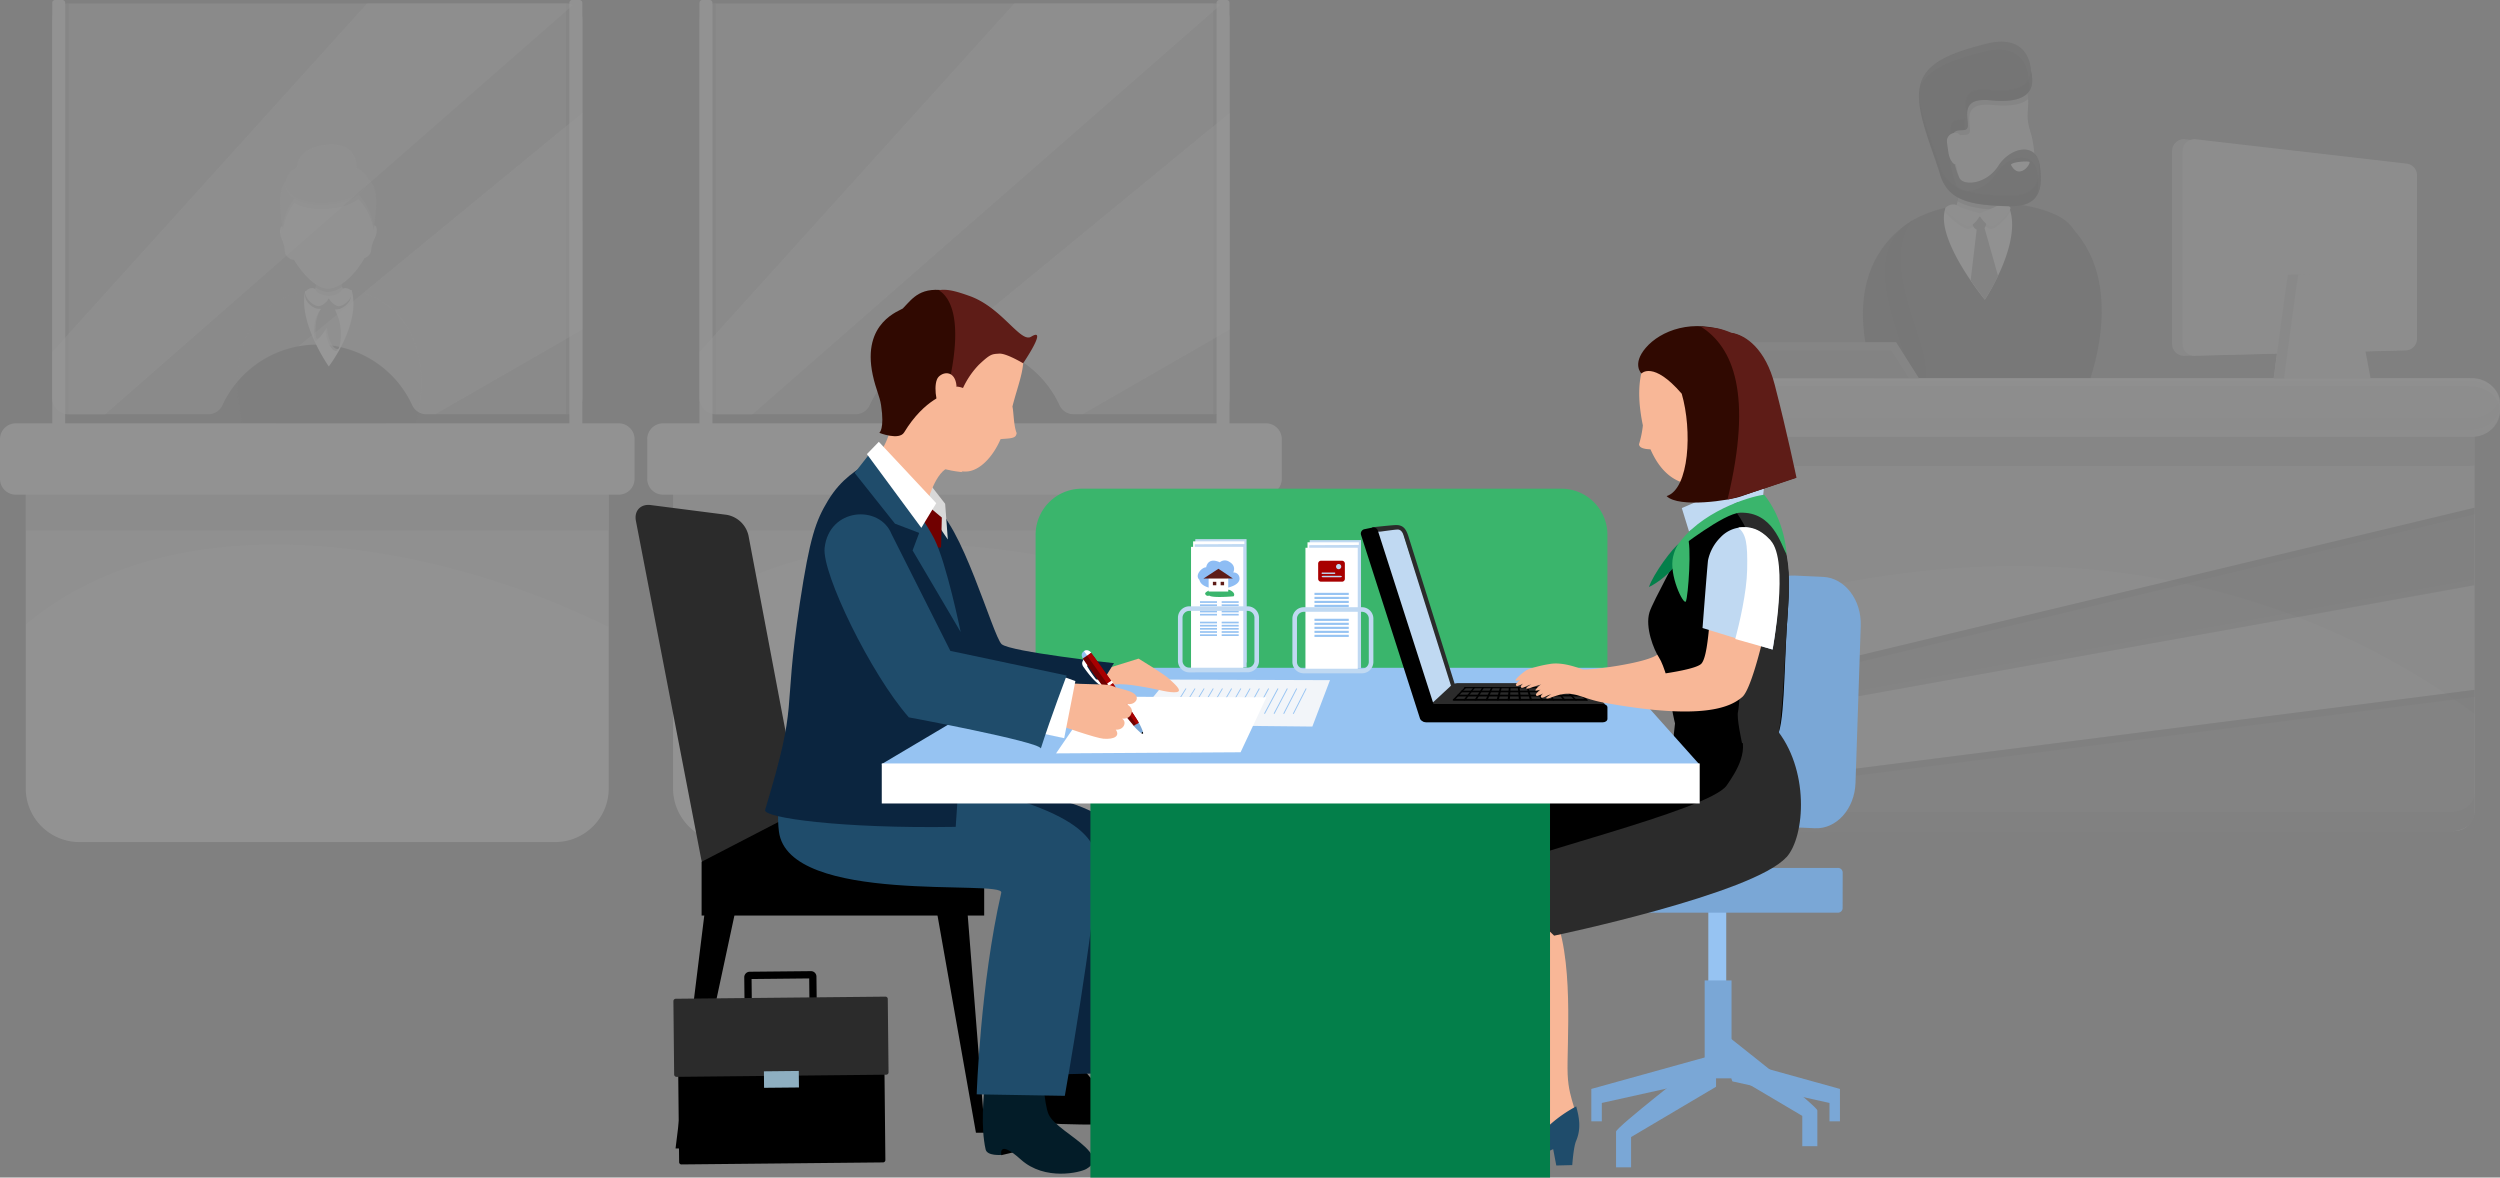 <svg xmlns="http://www.w3.org/2000/svg" xmlns:xlink="http://www.w3.org/1999/xlink" viewBox="0 0 873.36 411.36"><rect x="0" y="0" width="873.36" height="411.36" fill="#808080" stroke="none"/><defs><style>.cls-1{fill:none;}.cls-2{isolation:isolate;}.cls-3{opacity:0.2;}.cls-4{clip-path:url(#clip-path);}.cls-5{fill:#7f7f7f;}.cls-6{fill:#f7f7f7;}.cls-7{fill:#d3d3d3;}.cls-8{fill:#9a9a9a;}.cls-70,.cls-9{opacity:0.3;}.cls-10{clip-path:url(#clip-path-2);}.cls-11{fill:#393939;}.cls-12{clip-path:url(#clip-path-3);}.cls-13{fill:#1c1c1c;}.cls-14{clip-path:url(#clip-path-4);}.cls-15{fill:#6b6b6b;}.cls-16{clip-path:url(#clip-path-5);}.cls-17{fill:#fdfdfd;}.cls-18{fill:#929292;}.cls-19{clip-path:url(#clip-path-6);}.cls-20{clip-path:url(#clip-path-7);}.cls-21{clip-path:url(#clip-path-8);}.cls-22{fill:#eee;}.cls-23{opacity:0.1;}.cls-24{clip-path:url(#clip-path-9);}.cls-25{fill:#5c5c5c;}.cls-26{fill:#dbdbdb;}.cls-27{clip-path:url(#clip-path-10);}.cls-28{fill:#717171;}.cls-29{clip-path:url(#clip-path-11);}.cls-30{opacity:0.5;}.cls-31{clip-path:url(#clip-path-12);}.cls-32{fill:#e8e8e8;}.cls-33{clip-path:url(#clip-path-13);}.cls-34{fill:#555;}.cls-35{clip-path:url(#clip-path-14);}.cls-36{fill:#fff;}.cls-37{clip-path:url(#clip-path-16);}.cls-38{clip-path:url(#clip-path-17);}.cls-39{clip-path:url(#clip-path-18);}.cls-40{clip-path:url(#clip-path-19);}.cls-41{clip-path:url(#clip-path-20);}.cls-42{clip-path:url(#clip-path-21);}.cls-43{opacity:0.15;}.cls-44{clip-path:url(#clip-path-23);}.cls-45{fill:#4c4c4c;}.cls-46{clip-path:url(#clip-path-24);}.cls-47{fill:#1f1f1f;}.cls-48{fill:#f1f1f1;}.cls-49{clip-path:url(#clip-path-25);}.cls-50{fill:#333;}.cls-51{clip-path:url(#clip-path-26);}.cls-52{fill:#171717;}.cls-53{clip-path:url(#clip-path-27);}.cls-54{fill:#e4e4e4;}.cls-55{clip-path:url(#clip-path-28);}.cls-56{clip-path:url(#clip-path-29);}.cls-57{fill:#606060;}.cls-58{clip-path:url(#clip-path-30);}.cls-59{fill:#b1b1b1;}.cls-60{fill:#d7d7d7;}.cls-61{clip-path:url(#clip-path-31);}.cls-62{fill:#404040;}.cls-63{clip-path:url(#clip-path-32);}.cls-64{fill:#bfbfbf;}.cls-65{clip-path:url(#clip-path-33);}.cls-66{clip-path:url(#clip-path-34);}.cls-67{clip-path:url(#clip-path-35);}.cls-68{fill:#2d2d2d;}.cls-69{clip-path:url(#clip-path-36);}.cls-70{mix-blend-mode:multiply;}.cls-71{clip-path:url(#clip-path-37);}.cls-72{fill:#c4c4c4;}.cls-73{clip-path:url(#clip-path-38);}.cls-74{clip-path:url(#clip-path-39);}.cls-75{clip-path:url(#clip-path-40);}.cls-76{clip-path:url(#clip-path-41);}.cls-77{fill:#d0d0d0;}.cls-78{fill:#3ab56c;}.cls-79{fill:#96c3f2;}.cls-80{fill:#7aa7d6;}.cls-81{fill:#f8b797;}.cls-82{fill:#0b253f;}.cls-83{fill:#1f4c6b;}.cls-84{fill:#2b2b2b;}.cls-85{fill:#c0d9f2;}.cls-86{fill:#031c28;}.cls-87{fill:#d8d8d8;}.cls-88{fill:#700000;}.cls-89{fill:#037f4a;}.cls-90{fill:#8eafc1;}.cls-91{fill:#300901;}.cls-92{fill:#5e1c17;}.cls-93{fill:#a80000;}.cls-94{fill:#8ebdf4;}.cls-95{fill:#f2f5f9;}</style><clipPath id="clip-path" transform="translate(0 0)"><rect class="cls-1" width="221.68" height="294.17"/></clipPath><clipPath id="clip-path-2" transform="translate(0 0)"><rect class="cls-1" x="108.74" y="91.19" width="10.8" height="10.8"/></clipPath><clipPath id="clip-path-3" transform="translate(0 0)"><rect class="cls-1" x="98.66" y="57.55" width="32.04" height="23.01"/></clipPath><clipPath id="clip-path-4" transform="translate(0 0)"><rect class="cls-1" x="99.78" y="61.71" width="28.76" height="9.8"/></clipPath><clipPath id="clip-path-5" transform="translate(0 0)"><rect class="cls-1" x="99.77" y="62.48" width="28.77" height="9.02"/></clipPath><clipPath id="clip-path-6" transform="translate(0 0)"><rect class="cls-1" x="112.16" y="104.43" width="4.45" height="3.51"/></clipPath><clipPath id="clip-path-7" transform="translate(0 0)"><rect class="cls-1" x="113.61" y="105.99" width="4.96" height="16.62"/></clipPath><clipPath id="clip-path-8" transform="translate(0 0)"><rect class="cls-1" x="109.7" y="106.72" width="5.52" height="12.28"/></clipPath><clipPath id="clip-path-9" transform="translate(0 0)"><rect class="cls-1" x="90.16" y="127.5" width="49.94" height="28.43"/></clipPath><clipPath id="clip-path-10" transform="translate(0 0)"><rect class="cls-1" x="9.02" y="161.88" width="203.63" height="23.39"/></clipPath><clipPath id="clip-path-11" transform="translate(0 0)"><rect class="cls-1" x="9.02" y="161.88" width="203.63" height="57.14"/></clipPath><clipPath id="clip-path-12" transform="translate(0 0)"><rect class="cls-1" x="18.23" y="1.2" width="185.22" height="143.52"/></clipPath><clipPath id="clip-path-13" transform="translate(0 0)"><rect class="cls-1" x="19.43" y="1.2" width="4.57" height="143.52"/></clipPath><clipPath id="clip-path-14" transform="translate(0 0)"><rect class="cls-1" x="197.68" y="1.2" width="4.57" height="143.52"/></clipPath><clipPath id="clip-path-16" transform="translate(0 0)"><rect class="cls-1" x="226.11" width="221.68" height="294.17"/></clipPath><clipPath id="clip-path-17" transform="translate(0 0)"><rect class="cls-1" x="235.13" y="161.88" width="203.63" height="23.39"/></clipPath><clipPath id="clip-path-18" transform="translate(0 0)"><rect class="cls-1" x="235.13" y="161.88" width="203.63" height="57.14"/></clipPath><clipPath id="clip-path-19" transform="translate(0 0)"><rect class="cls-1" x="244.34" y="1.2" width="185.21" height="143.52"/></clipPath><clipPath id="clip-path-20" transform="translate(0 0)"><rect class="cls-1" x="245.54" y="1.2" width="4.57" height="143.52"/></clipPath><clipPath id="clip-path-21" transform="translate(0 0)"><rect class="cls-1" x="423.79" y="1.2" width="4.57" height="143.52"/></clipPath><clipPath id="clip-path-23" transform="translate(0 0)"><rect class="cls-1" x="587.79" y="14.46" width="285.57" height="275.87"/></clipPath><clipPath id="clip-path-24" transform="translate(0 0)"><rect class="cls-1" x="658.43" y="76.91" width="70.31" height="95.77"/></clipPath><clipPath id="clip-path-25" transform="translate(0 0)"><rect class="cls-1" x="682.06" y="61.06" width="17.15" height="12.31"/></clipPath><clipPath id="clip-path-26" transform="translate(0 0)"><rect class="cls-1" x="679.52" y="72.34" width="12.17" height="7.65"/></clipPath><clipPath id="clip-path-27" transform="translate(0 0)"><rect class="cls-1" x="691.35" y="72.03" width="10.87" height="7.96"/></clipPath><clipPath id="clip-path-28" transform="translate(0 0)"><rect class="cls-1" x="671.66" y="18.27" width="39.16" height="53.26"/></clipPath><clipPath id="clip-path-29" transform="translate(0 0)"><rect class="cls-1" x="670.63" y="14.46" width="42.28" height="53.19"/></clipPath><clipPath id="clip-path-30" transform="translate(0 0)"><rect class="cls-1" x="670.44" y="24.28" width="42.48" height="47.75"/></clipPath><clipPath id="clip-path-31" transform="translate(0 0)"><rect class="cls-1" x="596.69" y="142.35" width="267.77" height="20.45"/></clipPath><clipPath id="clip-path-32" transform="translate(0 0)"><rect class="cls-1" x="596.69" y="202.44" width="267.77" height="50.25"/></clipPath><clipPath id="clip-path-33" transform="translate(0 0)"><rect class="cls-1" x="596.69" y="177.38" width="267.77" height="66.57"/></clipPath><clipPath id="clip-path-34" transform="translate(0 0)"><rect class="cls-1" x="596.69" y="240.99" width="267.77" height="36.55"/></clipPath><clipPath id="clip-path-35" transform="translate(0 0)"><rect class="cls-1" x="596.69" y="136.82" width="267.77" height="112.56"/></clipPath><clipPath id="clip-path-36" transform="translate(0 0)"><rect class="cls-1" x="587.79" y="141.74" width="285.57" height="10.83"/></clipPath><clipPath id="clip-path-37" transform="translate(0 0)"><rect class="cls-1" x="587.79" y="139.11" width="285.57" height="13.46"/></clipPath><clipPath id="clip-path-38" transform="translate(0 0)"><rect class="cls-1" x="587.79" y="132.13" width="285.57" height="11.28"/></clipPath><clipPath id="clip-path-39" transform="translate(0 0)"><rect class="cls-1" x="587.79" y="132.13" width="285.57" height="9.33"/></clipPath><clipPath id="clip-path-40" transform="translate(0 0)"><rect class="cls-1" x="596.69" y="277.3" width="267.77" height="13.03"/></clipPath><clipPath id="clip-path-41" transform="translate(0 0)"><rect class="cls-1" x="598.47" y="119.56" width="71.88" height="12.57"/></clipPath></defs><g class="cls-2"><g id="Capa_2" data-name="Capa 2"><g id="Capa_1-2" data-name="Capa 1"><g class="cls-3"><g class="cls-4"><path class="cls-5" d="M102.46,102.69c-15.93,5.26-21.62,22.12-19,38.7s8.62,39.29,9.68,41.71,9.44-27.9,9.31-28.12,0-52.29,0-52.29" transform="translate(0 0)"/><path class="cls-5" d="M127.62,102.69c15.93,5.26,21.62,22.12,19,38.7s-8.62,39.29-9.68,41.71-9.44-27.9-9.31-28.12,0-52.29,0-52.29" transform="translate(0 0)"/><path class="cls-5" d="M104.35,102.14c-16.87,3.86-17,29.53-9.63,42.33,7.07,12.31-1.77,29.06-2.86,38.44s50,7.62,49,.3-11.82-21.47-4.55-39.9c13.46-34.11-5.71-47.16-31.94-41.17" transform="translate(0 0)"/><path class="cls-6" d="M122.86,101.38a43.93,43.93,0,0,0-16.25.34c-2.5,11,8.25,26.29,8.25,26.29s11.33-14.71,8-26.63" transform="translate(0 0)"/><path class="cls-7" d="M119.65,100.65c-.9-2.19-.56-6.85-.36-9.46l-10.55.26c1.23,3.58,2,7.53,1.41,9.44s1.82,2.73,4.52,2.69c3.25,0,5.88-.74,5-2.93" transform="translate(0 0)"/><path class="cls-8" d="M109.09,66.07c-6.19-1-9.58-14,4.82-15.47s11.48,14,6.62,15.32-11.15.15-11.15.15,5.91,1-.29,0" transform="translate(0 0)"/><path class="cls-7" d="M100.71,80.21c-2.68-3.16-3.65.26-2.29,3.25s.89,3.82,1.3,5.22,4.25,4,4.48-.35-3.32-8-3.32-8,2.51,3-.17-.13" transform="translate(0 0)"/><path class="cls-7" d="M128.75,79.87c2.8-3,3.63.42,2.16,3.35s-1,3.78-1.49,5.16-4.4,3.8-4.46-.54S128.57,80,128.57,80s-2.62,2.91.18-.13" transform="translate(0 0)"/><g class="cls-9"><g class="cls-10"><path class="cls-11" d="M108.74,91.45c1.14,3.32,1.82,6.89,1.47,8.92a8.47,8.47,0,0,0,3.94,1.6,8.78,8.78,0,0,0,5.4-1.79c-.72-2.32-.45-6.53-.26-9Z" transform="translate(0 0)"/></g></g><path class="cls-7" d="M112.74,56.48C98.05,56.88,98.18,74,98.91,81s8.92,19.36,15.24,19.86,14.6-10.11,16-18.15.93-26.76-17.46-26.27" transform="translate(0 0)"/><g class="cls-3"><g class="cls-12"><path class="cls-13" d="M98.86,80.56a19.93,19.93,0,0,1,4-9.68c3.18,1.94,8.45,2.68,14.22,1.75a18,18,0,0,0,8.17-3.09,19.82,19.82,0,0,1,5.23,11c.64-5.94,0-15-5.67-20.16a24.07,24.07,0,0,0-7.9-2.52c-6.27-1-10.6.59-13.12,2.09-5.46,5.3-5.44,15.31-5,20.59" transform="translate(0 0)"/></g></g><path class="cls-8" d="M98.78,80c-1.53-11.63-1.08-15.1,2.47-17.81s9.38-.52,3.5,5.06a19.52,19.52,0,0,0-6,12.75" transform="translate(0 0)"/><path class="cls-8" d="M130.6,80c1.52-11.63,1.08-15.1-2.48-17.81s-9.37-.52-3.5,5.06a19.5,19.5,0,0,1,6,12.75" transform="translate(0 0)"/><path class="cls-8" d="M101.2,60.43C96,68.11,105.53,73,117.1,71.1s11.44-8.46,11.44-8.46-1-4.54-11.61-6.29-15.73,4.08-15.73,4.08" transform="translate(0 0)"/><g class="cls-3"><g class="cls-14"><path class="cls-15" d="M117.26,67.85c-8.5,1.37-15.89-.9-17.14-5.26-2.19,6.4,6.55,10.2,17,8.51,11.56-1.86,11.44-8.46,11.44-8.46a4.42,4.42,0,0,0-.47-.93c-1,2.08-3.72,5-10.81,6.14" transform="translate(0 0)"/></g></g><g class="cls-3"><g class="cls-16"><path class="cls-17" d="M117.1,70.41c-9.15,1.47-17-1.27-17.32-6.28-.4,5.45,7.75,8.52,17.32,7,11.56-1.86,11.44-8.46,11.44-8.46l0-.16c-.26,1.6-1.82,6.38-11.39,7.93" transform="translate(0 0)"/></g></g><path class="cls-18" d="M117.13,105.52a2.29,2.29,0,1,1-2.22-1.76,2,2,0,0,1,2.22,1.76" transform="translate(0 0)"/><g class="cls-3"><g class="cls-19"><path class="cls-11" d="M116.6,106.19a2.28,2.28,0,1,1-2.22-1.76,2,2,0,0,1,2.22,1.76" transform="translate(0 0)"/></g></g><g class="cls-3"><g class="cls-20"><path class="cls-11" d="M116.33,122.21c-3.89-3.84-2.61-13.67-2.12-15.67s2.26,1.81,3.63,5.75a18.48,18.48,0,0,1,.09,9.88c-.36,1-1.6,0-1.6,0" transform="translate(0 0)"/></g></g><g class="cls-3"><g class="cls-21"><path class="cls-11" d="M113.35,107c-4.21,2.62-3.78,10.07-3.46,11.6s2.41-1.21,4.11-4.07a10.61,10.61,0,0,0,.94-7.4c-.28-.75-1.59-.13-1.59-.13" transform="translate(0 0)"/></g></g><path class="cls-18" d="M109.94,102c-.61-1-3.22-.34-3.34,1.15-.18,2.35,3,4.78,4.61,4.71,1,0,7,.73,7.72-.18.53-.63-3.92-3-4.19-3.22-.66-.61-3.33,0-4.8-2.46" transform="translate(0 0)"/><path class="cls-22" d="M110.1,101.12c-.61-1-3.22-.34-3.33,1.15-.19,2.35,3,4.78,4.6,4.71s4.2-2.8,3.54-3.4-3.34,0-4.81-2.46" transform="translate(0 0)"/><path class="cls-18" d="M119.28,102.08c.6-1,3.21-.34,3.33,1.15.18,2.36-3,4.79-4.6,4.71s-4-2.79-3.38-3.4,3.17,0,4.65-2.46" transform="translate(0 0)"/><path class="cls-22" d="M119.55,101.12c.6-1,3.22-.34,3.33,1.15.19,2.35-3,4.78-4.6,4.71s-4-2.8-3.38-3.4,3.18,0,4.65-2.46" transform="translate(0 0)"/><path class="cls-18" d="M116.85,121.54c-3.89-3.84-2.61-13.67-2.11-15.67s2.26,1.81,3.63,5.75a18.34,18.34,0,0,1,.08,9.88c-.36,1-1.6,0-1.6,0" transform="translate(0 0)"/><path class="cls-18" d="M113.88,106.29c-4.21,2.62-3.78,10.07-3.46,11.6s2.41-1.21,4.11-4.07a10.67,10.67,0,0,0,.94-7.4c-.28-.75-1.59-.13-1.59-.13" transform="translate(0 0)"/><g class="cls-23"><g class="cls-24"><path class="cls-25" d="M133.81,155.93a34.65,34.65,0,0,1,2.48-12.62,65,65,0,0,0,3.81-13.52c-7.9,4.65-20.82,5-25.68,5.08s-18.25-.4-24.26-7.37a39.12,39.12,0,0,0,4.56,17,21.45,21.45,0,0,1,2.69,10l1.49-.38c19.61-4.74,29.13.44,34.91,1.8" transform="translate(0 0)"/></g></g><path class="cls-26" d="M193.92,294.17H27.76A18.74,18.74,0,0,1,9,275.43V161.88H212.66V275.43a18.74,18.74,0,0,1-18.74,18.74" transform="translate(0 0)"/><g class="cls-3"><g class="cls-27"><rect class="cls-28" x="9.02" y="161.88" width="203.63" height="23.39"/></g></g><g class="cls-23"><g class="cls-29"><path class="cls-28" d="M9,218.09c54.48-45.63,145.67-28,203.64.93V161.88H9Z" transform="translate(0 0)"/></g></g><g class="cls-30"><g class="cls-31"><path class="cls-32" d="M18.23,6.78V139.14a5.58,5.58,0,0,0,5.59,5.58H72.63a5.45,5.45,0,0,0,5-3,36.55,36.55,0,0,1,66.48,0,5.45,5.45,0,0,0,5,3h48.81a5.58,5.58,0,0,0,5.59-5.58V6.78a5.58,5.58,0,0,0-5.59-5.58h-174a5.58,5.58,0,0,0-5.59,5.58" transform="translate(0 0)"/></g></g><path class="cls-26" d="M216.16,172.81H5.52A5.52,5.52,0,0,1,0,167.29V153.41a5.52,5.52,0,0,1,5.52-5.52H216.16a5.52,5.52,0,0,1,5.52,5.52v13.88a5.52,5.52,0,0,1-5.52,5.52" transform="translate(0 0)"/><g class="cls-3"><g class="cls-33"><path class="cls-34" d="M19.43,3.49V142.43a5.47,5.47,0,0,0,4.39,2.29H24V1.2h-.17a5.49,5.49,0,0,0-4.39,2.29" transform="translate(0 0)"/></g></g><path class="cls-26" d="M21.78,160.71H19.25a1,1,0,0,1-1-1V1a1,1,0,0,1,1-1h2.53a1,1,0,0,1,1,1V159.7a1,1,0,0,1-1,1" transform="translate(0 0)"/><g class="cls-3"><g class="cls-35"><path class="cls-34" d="M202.25,3.49V142.43a5.45,5.45,0,0,1-4.39,2.29h-.17V1.2h.17a5.48,5.48,0,0,1,4.39,2.29" transform="translate(0 0)"/></g></g><path class="cls-26" d="M199.9,160.71h2.53a1,1,0,0,0,1-1V1a1,1,0,0,0-1-1H199.9a1,1,0,0,0-1,1V159.7a1,1,0,0,0,1,1" transform="translate(0 0)"/><g class="cls-9"><g class="cls-31"><path class="cls-36" d="M203.45,39.43,104.2,121a36.1,36.1,0,0,1,39.88,20.68,5.45,5.45,0,0,0,5,3h3l51.36-29.54Z" transform="translate(0 0)"/><path class="cls-36" d="M197.86,1.2H128.27l-110,121.73v16.21a5.58,5.58,0,0,0,5.59,5.58H36.71l163.46-143a5.44,5.44,0,0,0-2.31-.53" transform="translate(0 0)"/></g></g></g></g><g class="cls-3"><g class="cls-37"><path class="cls-26" d="M420,294.17H253.87a18.74,18.74,0,0,1-18.74-18.74V161.88H438.77V275.43A18.74,18.74,0,0,1,420,294.17" transform="translate(0 0)"/><g class="cls-3"><g class="cls-38"><rect class="cls-28" x="235.13" y="161.88" width="203.63" height="23.39"/></g></g><g class="cls-23"><g class="cls-39"><path class="cls-28" d="M235.13,218.09c54.48-45.63,145.67-28,203.64.93V161.88H235.13Z" transform="translate(0 0)"/></g></g><g class="cls-30"><g class="cls-40"><path class="cls-32" d="M244.34,6.78V139.14a5.58,5.58,0,0,0,5.59,5.58h48.81a5.45,5.45,0,0,0,5-3,36.55,36.55,0,0,1,66.48,0,5.45,5.45,0,0,0,5,3H424a5.58,5.58,0,0,0,5.59-5.58V6.78A5.58,5.58,0,0,0,424,1.2h-174a5.58,5.58,0,0,0-5.59,5.58" transform="translate(0 0)"/></g></g><path class="cls-26" d="M442.27,172.81H231.63a5.52,5.52,0,0,1-5.52-5.52V153.41a5.52,5.52,0,0,1,5.52-5.52H442.27a5.52,5.52,0,0,1,5.52,5.52v13.88a5.52,5.52,0,0,1-5.52,5.52" transform="translate(0 0)"/><g class="cls-3"><g class="cls-41"><path class="cls-34" d="M245.54,3.49V142.43a5.47,5.47,0,0,0,4.39,2.29h.18V1.2h-.18a5.49,5.49,0,0,0-4.39,2.29" transform="translate(0 0)"/></g></g><path class="cls-26" d="M247.89,160.71h-2.53a1,1,0,0,1-1-1V1a1,1,0,0,1,1-1h2.53a1,1,0,0,1,1,1V159.7a1,1,0,0,1-1,1" transform="translate(0 0)"/><g class="cls-3"><g class="cls-42"><path class="cls-34" d="M428.36,3.49V142.43a5.47,5.47,0,0,1-4.39,2.29h-.18V1.2H424a5.49,5.49,0,0,1,4.39,2.29" transform="translate(0 0)"/></g></g><path class="cls-26" d="M426,160.71h2.53a1,1,0,0,0,1-1V1a1,1,0,0,0-1-1H426a1,1,0,0,0-1,1V159.7a1,1,0,0,0,1,1" transform="translate(0 0)"/><g class="cls-9"><g class="cls-40"><path class="cls-36" d="M429.56,39.43,330.31,121a36.1,36.1,0,0,1,39.88,20.68,5.45,5.45,0,0,0,5,3h3l51.36-29.54Z" transform="translate(0 0)"/><path class="cls-36" d="M424,1.2H354.38l-110,121.73v16.21a5.58,5.58,0,0,0,5.59,5.58h12.89l163.46-143A5.44,5.44,0,0,0,424,1.2" transform="translate(0 0)"/></g></g></g></g><g class="cls-43"><g class="cls-44"><path class="cls-45" d="M665.59,78.68c-26.55,19.55-9.26,57-9.26,57s22.38-6,22.76-7.4S670,75.48,665.59,78.68" transform="translate(0 0)"/><path class="cls-45" d="M719.19,75.61c26.55,19.54,9.84,60,9.84,60s-22.38-6-22.75-7.4,8.56-55.85,12.91-52.64" transform="translate(0 0)"/><path class="cls-45" d="M667.79,77.16c-18,10.89-5.15,36.31-1.58,50.29s-1.24,30.27-2.14,37.22,69.44,14.29,64.53-.9-8.6-34.48-5.32-47.46,7.94-28.45,0-37.61-39.63-11.13-55.46-1.54" transform="translate(0 0)"/><g class="cls-3"><g class="cls-46"><path class="cls-47" d="M669.64,160c.89-6.94,5.71-23.25,2.14-37.22-3.16-12.34-13.49-33.58-3.51-45.88-.15.09-.33.16-.48.25-18,10.89-5.15,36.31-1.58,50.29s-1.25,30.27-2.14,37.22c-.85,6.59,62.55,13.54,64.67,1.19-15.89,5.39-59.81-.35-59.1-5.85" transform="translate(0 0)"/></g></g><path class="cls-48" d="M679.72,72.59C675.54,83,693.39,104.7,693.39,104.7s14.33-21.63,7.84-33.61a72.22,72.22,0,0,0-21.51,1.5" transform="translate(0 0)"/><path class="cls-7" d="M682.06,61.11c3,3.79,2.68,6.27,1.48,10.49-.28,1,3.49,3,7.36,3.19s7.81-1.57,7.61-2.78c-.39-2.42.06-8.67.68-10.11s-17.13-.79-17.13-.79" transform="translate(0 0)"/><g class="cls-9"><g class="cls-49"><path class="cls-50" d="M697.34,73.37c.78-.45,1.24-.94,1.17-1.36-.39-2.42.06-8.67.68-10.11.16-.37-.85-.6-2.44-.74-4.37,4.84-11.09,5.2-12.38,2.33a25.72,25.72,0,0,1-.92-2.43l-1.39,0c2.68,3.41,2.7,5.78,1.81,9.28,3.46,2,8,2.68,13.47,3" transform="translate(0 0)"/></g></g><g class="cls-23"><g class="cls-51"><path class="cls-52" d="M683.8,72.81c-1.13-1-3.57-.26-4.23.69s5.56,6,7.58,6.46,4.85-3.76,4.51-4.26-6.66-1.84-7.86-2.89" transform="translate(0 0)"/></g></g><g class="cls-23"><g class="cls-53"><path class="cls-52" d="M698.3,72.44c1.13-1,3.2,0,3.86.93s-4.25,6.18-6.27,6.59S691,76.2,691.38,75.7s5.72-2.21,6.92-3.26" transform="translate(0 0)"/></g></g><path class="cls-18" d="M693.86,78a2.38,2.38,0,1,1-2.37-2.37A2.37,2.37,0,0,1,693.86,78" transform="translate(0 0)"/><path class="cls-54" d="M683.93,71.88c-1.13-1-3.58-.26-4.23.68s5.55,6.06,7.57,6.47,4.86-3.76,4.51-4.26-6.65-1.85-7.85-2.89" transform="translate(0 0)"/><path class="cls-54" d="M698.43,71.51c1.12-1,3.2,0,3.86.93S698,78.62,696,79s-4.86-3.76-4.51-4.26,5.72-2.22,6.92-3.26" transform="translate(0 0)"/><path class="cls-7" d="M701.43,71.53c-6.33,0-16.46-2.06-19.66-5.07-2.13-2-10-22.8-10.11-31.51-.17-16.18,26.53-22.63,33.48-10.11,6.39,11.52,1.3,12.43,4.14,21.08s1,21.51.3,22.39-2.46,3.22-8.15,3.22" transform="translate(0 0)"/><g class="cls-9"><g class="cls-55"><path class="cls-50" d="M710.75,54.66c-3.34-2.12-8.88.24-11.81,4.84-4.16,6.53-12.34,7.29-13.78,4.1a30.3,30.3,0,0,1-2.39-13.79c.49-4.79,5.58-.74,5.45-4.51s-2.14-9.61,8-8.6c5.56.56,9.88,0,12.32-2.07-.14-2.36-.87-5.25-3.39-9.79-3-5.44-9.76-7.29-16.4-6.33-5.24,1.6-9.17,3.35-12,5.47a14.43,14.43,0,0,0-5.09,11c.09,8.71,8,29.51,10.11,31.51,3.2,3,13.33,5.08,19.66,5.07,5.69,0,7.44-2.34,8.15-3.22.48-.6,1.51-6.94,1.17-13.65" transform="translate(0 0)"/></g></g><path class="cls-50" d="M709.45,24.59c2.34,8.94-3.9,11.47-14,10.46s-8.11,4.83-8,8.6-5-.29-5.45,4.5A30.48,30.48,0,0,0,684.37,62c1.44,3.19,9.62,2.43,13.78-4.1s13.61-8.59,14.5.36c.57,5.7,1.4,14.18-10.86,13.81s-21.12-1.38-24-11-8.41-21.59-7.26-29.8,8.3-12.22,23.61-16,15.33,9.44,15.33,9.44" transform="translate(0 0)"/><g class="cls-9"><g class="cls-56"><path class="cls-57" d="M698.15,57.85c-4.16,6.53-12.34,7.29-13.78,4.1a31.2,31.2,0,0,1-2.44-12.76,2.79,2.79,0,0,0-.81,1.9,30.35,30.35,0,0,0,2.38,13.8c1.44,3.19,9.62,2.43,13.78-4.1s13.61-8.59,14.5.37a27.46,27.46,0,0,1,.11,6.49c1.4-2.82,1.05-6.5.76-9.44-.89-9-10.34-6.9-14.5-.36" transform="translate(0 0)"/><path class="cls-57" d="M693.25,18.09c15.31-3.81,15.33,9.44,15.33,9.44a12,12,0,0,1,.38,4.06c1-1.68,1.29-3.94.49-7,0,0,0-13.26-15.33-9.44-15,3.73-22.13,7.68-23.5,15.55,2.56-6,9.63-9.38,22.63-12.61" transform="translate(0 0)"/><path class="cls-57" d="M687.44,43.65c-.05-1.21-.28-2.63-.24-4-1.15,1.5-.9,3.69-.72,5.64.58-.19,1-.6,1-1.67" transform="translate(0 0)"/></g></g><g class="cls-9"><g class="cls-58"><path class="cls-52" d="M709.44,24.28c0,6.23-5.75,8-14.49,7.14-10.13-1-8.12,4.83-8,8.6s-5-.28-5.45,4.51A26,26,0,0,0,682,51.8a22.17,22.17,0,0,1,0-3.65c.48-4.79,5.58-.74,5.45-4.5s-2.15-9.62,8-8.6,16.37-1.52,14-10.46c0,0,0-.13,0-.31" transform="translate(0 0)"/><path class="cls-52" d="M712.65,58.21a10.79,10.79,0,0,0-.29-1.63c.41,5.48-.15,12.15-11,11.81-12.25-.37-21.12-1.38-24-11-2.1-7-5.54-15.17-6.86-22.27.53,7.82,4.86,17.67,7.33,25.89,2.9,9.66,11.77,10.66,24,11s11.42-8.12,10.86-13.81" transform="translate(0 0)"/></g></g><path class="cls-22" d="M702.51,57.54c.5-1.08,6.23-1.36,6.49-.94s-1.2,3-3.28,3.3-3.21-2.36-3.21-2.36" transform="translate(0 0)"/><path class="cls-7" d="M684.92,47.54l-.1-.18c-1.22-2-5.13-.66-4.64,2.48s.37,4.83,1.84,6.86,3-1.18,3-3,1-3.88-.1-6.16" transform="translate(0 0)"/><path class="cls-18" d="M693.39,104.7A77.16,77.16,0,0,0,698,96.39l-5-17.71-2.32.38-2.24,18.85c2.72,4,5,6.79,5,6.79" transform="translate(0 0)"/><path class="cls-59" d="M857.3,290.33H603.85a7.16,7.16,0,0,1-7.16-7.16V136.82H864.46V283.17a7.17,7.17,0,0,1-7.16,7.16" transform="translate(0 0)"/><path class="cls-60" d="M857.3,290.33H603.85a7.16,7.16,0,0,1-7.16-7.16V136.82H864.46V283.17a7.17,7.17,0,0,1-7.16,7.16" transform="translate(0 0)"/><g class="cls-3"><g class="cls-61"><path class="cls-62" d="M596.69,162.65a13,13,0,0,0,1.78.15h264.2a13,13,0,0,0,1.79-.15V142.49a13,13,0,0,0-1.79-.14H598.47a13,13,0,0,0-1.78.14Z" transform="translate(0 0)"/></g></g><polygon class="cls-18" points="596.69 241.64 596.69 252.69 864.46 204.43 864.46 177.38 596.69 241.64"/><g class="cls-3"><g class="cls-63"><polygon class="cls-64" points="596.69 252.69 864.46 204.43 864.46 202.44 596.69 250.71 596.69 252.69"/></g></g><g class="cls-9"><g class="cls-65"><polygon class="cls-34" points="596.69 241.64 596.69 243.95 864.46 179.7 864.46 177.38 596.69 241.64"/></g></g><path class="cls-18" d="M596.69,275.08V284c0,3.52,3.6,6.37,8,6.37H856.41c4.44,0,8.05-2.85,8.05-6.37V241Z" transform="translate(0 0)"/><g class="cls-9"><g class="cls-66"><polygon class="cls-34" points="596.69 275.08 596.69 277.54 864.46 243.45 864.46 240.99 596.69 275.08"/></g></g><g class="cls-23"><g class="cls-67"><path class="cls-68" d="M596.69,215.74c139.81-45.38,230.34,6,267.77,33.64V136.82H596.69Z" transform="translate(0 0)"/></g></g><path class="cls-60" d="M863.85,152.57H597.29a9.5,9.5,0,0,1-9.5-9.5v-1.44a9.5,9.5,0,0,1,9.5-9.5H863.85a9.5,9.5,0,0,1,9.51,9.5v1.44a9.5,9.5,0,0,1-9.51,9.5" transform="translate(0 0)"/><g class="cls-3"><g class="cls-69"><path class="cls-36" d="M862.67,150.19H598.47c-5.9,0-10.68-3.78-10.68-8.44v2.37c0,4.67,4.78,8.45,10.68,8.45h264.2c5.9,0,10.69-3.78,10.69-8.45v-2.37c0,4.66-4.79,8.44-10.69,8.44" transform="translate(0 0)"/></g></g><g class="cls-70"><g class="cls-71"><path class="cls-72" d="M862.67,146.1H598.47c-5.26,0-9.61-3-10.49-7a6.58,6.58,0,0,0-.19,1.47v3.54c0,4.67,4.78,8.45,10.68,8.45h264.2c5.9,0,10.69-3.78,10.69-8.45v-3.54a7.22,7.22,0,0,0-.19-1.47c-.88,4-5.23,7-10.5,7" transform="translate(0 0)"/></g></g><g class="cls-9"><g class="cls-73"><path class="cls-36" d="M862.67,132.13H598.47c-5.9,0-10.68,3.78-10.68,8.45v2.82c0-4.66,4.78-8.45,10.68-8.45h264.2c5.9,0,10.69,3.79,10.69,8.45v-2.82c0-4.67-4.79-8.45-10.69-8.45" transform="translate(0 0)"/></g></g><g class="cls-9"><g class="cls-74"><path class="cls-36" d="M862.67,132.13H598.47c-5.9,0-10.68,3.78-10.68,8.45v.87c0-4.66,4.78-8.45,10.68-8.45h264.2c5.9,0,10.69,3.79,10.69,8.45v-.87c0-4.67-4.79-8.45-10.69-8.45" transform="translate(0 0)"/></g></g><g class="cls-23"><g class="cls-75"><path d="M856.41,283.67H604.74c-4.45,0-8-2.86-8-6.37V284c0,3.52,3.6,6.37,8,6.37H856.41c4.44,0,8.05-2.85,8.05-6.37V277.3c0,3.51-3.61,6.37-8.05,6.37" transform="translate(0 0)"/></g></g><path class="cls-64" d="M758.81,52.74v67.44a4.12,4.12,0,0,0,4.42,4.11l73.62-1.86a4.13,4.13,0,0,0,3.83-4.11V61.26a4.12,4.12,0,0,0-3.65-4.1l-73.62-8.51a4.12,4.12,0,0,0-4.6,4.09" transform="translate(0 0)"/><path class="cls-60" d="M762.52,52.74v67.44a4.12,4.12,0,0,0,4.42,4.11l73.62-1.86a4.12,4.12,0,0,0,3.82-4.11V61.26a4.11,4.11,0,0,0-3.64-4.1l-73.63-8.51a4.12,4.12,0,0,0-4.59,4.09" transform="translate(0 0)"/><path class="cls-60" d="M799.3,95.89c-.52,1.63-5,36.24-5,36.24h33.85l-6.9-36.49Z" transform="translate(0 0)"/><path class="cls-64" d="M821.22,95.68v0l-21.91.25c-.52,1.63-5,36.24-5,36.24h3.64s4.53-34.61,5-36.24Z" transform="translate(0 0)"/><polygon class="cls-18" points="598.47 132.13 608.57 119.56 662.37 119.56 670.35 132.13 598.47 132.13"/><g class="cls-9"><g class="cls-76"><polygon class="cls-77" points="607.01 122.49 660.8 122.49 666.92 132.13 670.35 132.13 662.37 119.56 608.57 119.56 598.47 132.13 599.27 132.13 607.01 122.49"/></g></g></g></g><path class="cls-78" d="M561.55,239.46a16.1,16.1,0,0,1-16.11,16.1H377.9a16.11,16.11,0,0,1-16.12-16.1V186.83a16.12,16.12,0,0,1,16.12-16.11H545.44a16.11,16.11,0,0,1,16.11,16.11Z" transform="translate(0 0)"/><path class="cls-79" d="M603.05,350.9a1.56,1.56,0,0,1-1.57,1.56h-3.13a1.56,1.56,0,0,1-1.56-1.56V316.49a1.56,1.56,0,0,1,1.56-1.57h3.13a1.57,1.57,0,0,1,1.57,1.57Z" transform="translate(0 0)"/><path class="cls-80" d="M643.71,317.27a1.65,1.65,0,0,1-1.73,1.57H550a1.65,1.65,0,0,1-1.72-1.57V304.76A1.64,1.64,0,0,1,550,303.2h92a1.64,1.64,0,0,1,1.73,1.56Z" transform="translate(0 0)"/><rect class="cls-80" x="595.52" y="342.51" width="9.38" height="34.2"/><path class="cls-80" d="M595.26,369.83c-3.22,2.65-30.7,24-30.7,25.5V407.8h5.25V397.22l29.68-17.57V371Z" transform="translate(0 0)"/><path class="cls-80" d="M604.18,362.44c3.22,2.65,30.7,24,30.7,25.5v12.47h-5.26V389.83l-29.68-17.56v-8.69Z" transform="translate(0 0)"/><polygon class="cls-80" points="601.98 369.08 642.77 380.41 642.77 391.74 639.12 391.74 639.12 385.31 605.2 377.77 601.98 369.08"/><polygon class="cls-80" points="596.73 369.08 555.92 380.41 555.92 391.74 559.58 391.74 559.58 385.31 593.5 377.77 596.73 369.08"/><path class="cls-80" d="M648.21,273.5c-.29,9.09-6.66,16.19-14.21,15.84l-10-.45c-7.54-.34-13.42-8-13.13-17.08l1.81-54.89c.31-9.09,6.67-16.19,14.22-15.85l10,.46c7.55.34,13.44,8,13.14,17.08Z" transform="translate(0 0)"/><path class="cls-81" d="M520.65,287.48c-7.93,3.57-4.87,17.91-2.57,26.27,1.06,3.85,12.26,60.61,12.4,63.91.26,5.87-12.15,17.07-20.65,21.52,5.05,2.86,19.74-3.78,25.55-6.09,4.58-1.84,8.77,0,9.61-3,1.92-6.7-1.84-8.76-2.26-18.67s5.27-40.5-2.36-55.62c-4.66-9.25-3.16-22.67-4.4-25.93s-15.32-2.41-15.32-2.41" transform="translate(0 0)"/><path class="cls-82" d="M544.94,381.42c1,3.41,1.94,7.22.18,11.63-.83,2.05-1.13,8.13-1.13,8.13l-5.38.23-1.15-5.47a47.23,47.23,0,0,0-7.68,6.95c-.21.2-22.1,1-22.1,1s-.79-6.07,6.74-7.22c9.81-1.49,19.36-6.68,22-9.06a44.55,44.55,0,0,1,8.56-6.16" transform="translate(0 0)"/><path class="cls-81" d="M526.12,285.94c-8,7.4-7.48,20.06-1.63,37.48,1.31,3.91,10.29,54.91,10.43,58.34.25,6.1-12.63,17.7-21.45,22.31,5.24,3,20.47-3.9,26.5-6.3,4.75-1.89,9.1,0,10-3.08,2-6.95-1.9-9.08-2.32-19.37s2.56-41.61-5.34-57.31c-4.83-9.6-.31-23.93-1.6-27.31s-14.57-4.76-14.57-4.76" transform="translate(0 0)"/><path class="cls-83" d="M550.65,386.54c.93,3.55,1.88,7.53-.06,12.06-.9,2.12-1.33,8.42-1.33,8.42l-5.58.14-1.08-5.7s-3.39,1.13-8,5.91c-.21.22-22.95.57-22.95.57s-.86-5.16,7-6.21c10.22-1.35,20.23-6.54,23-9a46.59,46.59,0,0,1,9-6.22" transform="translate(0 0)"/><path class="cls-81" d="M587.67,160.21c8,6.89,7,24.28,3.8,31.33-2.08,4.56,5.17-6,12.88-9.12,6.78-2.73,7.58-3.61,12-4.31-2.65-3.58-6.53-22.54-3.42-32.66s-25.24,14.76-25.24,14.76" transform="translate(0 0)"/><path class="cls-81" d="M614.11,135c-1.89-15.75-12-20.73-24.51-19.23S571.09,127.2,573,143c.23,1.94.55,3.82.93,5.62a35.71,35.71,0,0,1-1.34,6.56c.06,1.37,2,1.72,4,1.79,3.54,8.16,9.43,13.18,17.82,12.17,12.53-1.5,21.66-18.31,19.78-34.08" transform="translate(0 0)"/><path class="cls-81" d="M614.42,135.05c-1.89-15.76-12.89-21.69-25.41-20.18-2.36.28,4.27,11,2.39,11.92,3.36,5.4,11.24,36.36-.74,42.33a16.05,16.05,0,0,0,4,0c12.53-1.5,21.67-18.32,19.78-34.07" transform="translate(0 0)"/><path d="M617.54,254.12c12.21,14.3,3.23,28.17-.06,39.13-5,16.57-78.75,27.5-78.75,27.5l-28-34.53,72.36-14.9,2.32-20.85Z" transform="translate(0 0)"/><path class="cls-84" d="M624.05,299.46c-11.57,12.86-81.12,27.41-81.12,27.41L520.21,305c6.57-5.48,76.82-21.74,83-30.61,3.29-4.75,8.74-13,3.59-19.9l13.28-.31c12.19,14.29,10.6,38,4,45.31" transform="translate(0 0)"/><path class="cls-85" d="M615.8,174.47l1-9.59L587.53,177.5l2.61,8.46s1.59-.6,14.28-7.75a35.33,35.33,0,0,1,11.38-3.74" transform="translate(0 0)"/><path class="cls-84" d="M261.46,187a9.48,9.48,0,0,0-7.59-7.15l-26.55-3.41c-3.51-.45-5.84,2-5.17,5.51L244.94,300a5.91,5.91,0,0,0,7.44,4.64L276,298.2a7.1,7.1,0,0,0,5-8Z" transform="translate(0 0)"/><polygon points="246.43 316.63 236 401.2 239.12 401.2 257.92 313.5 246.43 316.63"/><polygon points="337.78 316.11 344.06 395.72 340.94 395.72 326.3 312.98 337.78 316.11"/><rect x="245.1" y="301.05" width="98.72" height="18.79"/><polygon points="245.1 301.05 274.33 285.91 337.49 290.09 334.36 307.83 245.1 301.05"/><path d="M357.24,360.86c1.81,5.09.5,10.55-.21,17.41s-2.31,12,4.59,13.6,40.8.83,40.8.83,6.1-8.13-9.35-10.08c-12-1.51-18.23-12.15-17.87-22.15.08-2.56-18,.39-18,.39" transform="translate(0 0)"/><path d="M349.73,403.56l5.08-1.19s-4.55-5-5.29-4.85.21,6,.21,6" transform="translate(0 0)"/><path class="cls-86" d="M344.19,377.54c-.63,5.72-1.62,16.16.13,24,.53,2.37,5.5,1.92,5.5,1.92s-1.3-5.67,6.8,1.61c8.44,7.59,20.87,4.51,22.89,3.29s4.43-3.09-.41-7.68c-4.16-3.94-11.16-7.74-12.79-11.44s-2.1-15.38-2.1-15.38Z" transform="translate(0 0)"/><path class="cls-82" d="M326.82,273.48c68.37,3.4,68,21.29,67.19,29.34-3.41,34-7.91,72.11-7.91,72.11l-24.31.6s-8.33-48.74-.78-73.07c2.28-7.39-69.47-18.42-69.47-18.42Z" transform="translate(0 0)"/><path class="cls-83" d="M313.46,270.06c63.16,10.44,70.2,22.43,69.81,32.76-.78,20.62-11.28,80-11.28,80l-30.79-.52s1.28-38.62,8.59-70.46c1.08-4.73-74.41,4.61-77.68-21.38C269.69,271.25,283,249.6,283,249.6Z" transform="translate(0 0)"/><path class="cls-82" d="M279.44,210.54c3.48-22.87,5.53-28.57,9.79-35.63,4.9-8.08,10.14-10.49,15-14.13,0,0,11.06,3,16,9.31,1.37,1.73,8.23,7.56,9.61,9.89,3.63,6.08,6.05,23.88,6.6,40.39.75,22.86-2.57,68.49-2.57,68.49-40.2.67-67.41-3.22-66.59-5.91,12-39.67,5.9-31.17,12.16-72.41" transform="translate(0 0)"/><polygon class="cls-79" points="593.63 267 307.89 267 364.69 233.3 563.53 233.3 593.63 267"/><polygon class="cls-87" points="327.94 175.77 328.82 199.01 309.53 166.05 327.94 175.77"/><polygon class="cls-88" points="328.9 187.31 331.32 204.87 324.86 189.01 328.9 187.31"/><path class="cls-89" d="M385.88,240.73a.09.09,0,0,1-.11,0l-.51-.72a.08.08,0,0,1,0-.1l3-2.13s.08,0,.1,0l.51.71a.08.08,0,0,1,0,.1Z" transform="translate(0 0)"/><path d="M262.07,356.14a1.91,1.91,0,0,1-1.93-1.9L260,341.41a1.93,1.93,0,0,1,1.9-1.94l21.39-.21a1.91,1.91,0,0,1,1.93,1.89l.14,12.84a1.92,1.92,0,0,1-1.9,1.93Zm20.74-2.76-.12-11.57-20.13.21.12,11.57Z" transform="translate(0 0)"/><path d="M309.3,405.23a.83.83,0,0,1-.79.85l-70.47.71a.81.81,0,0,1-.79-.83l-.55-53.69a.82.82,0,0,1,.79-.84l70.46-.71a.82.82,0,0,1,.81.83Z" transform="translate(0 0)"/><path class="cls-84" d="M310.41,374.61a.83.83,0,0,1-.82.83l-73.24.75a.84.84,0,0,1-.84-.83l-.26-25.6a.84.84,0,0,1,.82-.85l73.24-.74a.82.82,0,0,1,.83.83Z" transform="translate(0 0)"/><polygon class="cls-90" points="279.11 379.9 266.92 380.02 266.87 374.26 279.05 374.13 279.11 379.9"/><rect class="cls-89" x="380.93" y="273.88" width="160.56" height="137.48"/><rect class="cls-36" x="308.04" y="266.71" width="285.74" height="13.98"/><path class="cls-91" d="M574.9,121.55c5.08-6,16.57-10.62,29.51-5.28,5.16.75,12,5.81,15.17,18.17,4.28,16.54,7.6,32.49,7.6,32.49s-14.9,5-18.86,6.44-21.86,4.17-26.1-.06c7.95-2.49,9-23,5.28-35.77-10-11.6-14.07-7.06-14.07-7.06s-3.38-3.2,1.47-8.93" transform="translate(0 0)"/><path class="cls-92" d="M604.83,116.25c5.15.75,12,5.81,15.16,18.17,4.29,16.55,7.61,32.49,7.61,32.49s-24.28,8.28-24.08,7.5c8.82-36.56,2.07-53.15-9.41-60.35,4.28.58,5.21-.08,10.72,2.19" transform="translate(0 0)"/><path class="cls-85" d="M479.79,185.22c1.43,0,9.82-.72,9.82-.72L508,241.34,499.13,249Z" transform="translate(0 0)"/><path class="cls-84" d="M502.35,247.47c-.89-.05-3.39-.42-2.82-1.1l7-6.48a3.89,3.89,0,0,1,2.64-1.24h41.07a5.34,5.34,0,0,1,2.87,1l6.83,5.55c1.18,1.05.73,1.53.1,2.15l-1.94,2a4.24,4.24,0,0,1-2.75,1Z" transform="translate(0 0)"/><path class="cls-84" d="M496.64,242.77l-18.26-55.05c-.15-.44-.14.61-.14.2l-.09-1.49c0-1.74,1.12-1.51,1.29-2.23,0,0,8.09-.89,8.53-.77,2.6.06,3.4,2,4,3.76l16.38,52.25-.67.19-.7.2-16.57-52.57c-.58-2.06-1.64-2.36-2.41-2.25-.26-.06-5.74.71-5.74.71-1.18,0-2.26.16-2.26,1.18a2.69,2.69,0,0,0,.13.75l18,54.69c.26,1.22,2.75,4.47,3.57,4.53l3.46-4.09c1.46-2,2.07-2.33,1.92-2.43a1.45,1.45,0,0,0-.11-.52l.7-.2.67-.19a3.47,3.47,0,0,1,.17,1c-.14,1.42-1,1.41-2.19,3.29l-3.79,4.52-.2.06a1.61,1.61,0,0,1-.52.08c-2.53-.27-4.46-3.87-5.16-5.58" transform="translate(0 0)"/><path d="M501.89,249.38a1.57,1.57,0,0,1-1.05,2l-2.79.59a1.61,1.61,0,0,1-2-1l-20.57-64.07a1.57,1.57,0,0,1,1.06-2l2.79-.58a1.63,1.63,0,0,1,2,1Z" transform="translate(0 0)"/><path d="M561.55,251.14c0,.66-.73,1.2-1.62,1.2H498.19c-.89,0-1.62-.54-1.62-1.2v-4c0-.67.73-1.21,1.62-1.21h61.74c.89,0,1.62.54,1.62,1.21Z" transform="translate(0 0)"/><path d="M507.67,244.67c-.21,0-.27-.13-.15-.25l4.16-4.3a.68.68,0,0,1,.44-.13c.15,0,.21.08.15.16l-4,4.32a.78.78,0,0,1-.51.2h0" transform="translate(0 0)"/><path d="M511.52,244.67c-.2,0-.27-.12-.17-.25l3.42-4.3a.52.52,0,0,1,.4-.13c.16,0,.23.08.17.16l-3.3,4.32a.6.6,0,0,1-.46.2h-.06" transform="translate(0 0)"/><path d="M515.39,244.68c-.19,0-.3-.13-.22-.25l2.67-4.31a.47.47,0,0,1,.38-.12c.17,0,.26.07.2.16l-2.54,4.32a.5.5,0,0,1-.43.2h-.06" transform="translate(0 0)"/><path d="M519.28,244.68c-.21,0-.33-.13-.27-.25l1.92-4.31a.39.39,0,0,1,.35-.12c.17,0,.27.08.24.15l-1.79,4.33c0,.12-.22.2-.42.2h0" transform="translate(0 0)"/><path d="M523.17,244.69c-.21,0-.36-.13-.32-.26l1.17-4.31c0-.08.17-.13.34-.12s.29.08.25.16l-1,4.32c0,.12-.2.21-.37.21Z" transform="translate(0 0)"/><path d="M527.07,244.69c-.22,0-.39-.13-.37-.25l.42-4.32c0-.08.14-.14.3-.13s.3.08.3.17l-.26,4.33c0,.12-.16.2-.35.2h0" transform="translate(0 0)"/><path d="M531,244.69c-.21,0-.39-.12-.39-.25l-.36-4.32c0-.07.13-.13.29-.12s.32.08.32.15l.5,4.35c0,.11-.11.19-.31.19Z" transform="translate(0 0)"/><path d="M534.88,244.69c-.22,0-.43-.12-.45-.24l-1.11-4.33c0-.07.1-.13.26-.12s.34.08.36.15l1.25,4.35c0,.12-.07.2-.26.2h0" transform="translate(0 0)"/><path d="M538.8,244.7a.62.62,0,0,1-.5-.25l-1.87-4.33c0-.07.08-.13.25-.12s.34.08.36.16l2,4.34c0,.12,0,.2-.24.2h0" transform="translate(0 0)"/><path d="M542.72,244.71a.77.77,0,0,1-.54-.26l-2.64-4.33c-.06-.08.05-.13.22-.13a.6.6,0,0,1,.41.17l2.8,4.35c.09.12,0,.2-.21.2Z" transform="translate(0 0)"/><path d="M546.65,244.71a1,1,0,0,1-.59-.25l-3.4-4.34c-.07-.08,0-.14.21-.13a.65.65,0,0,1,.42.16l3.58,4.36c.11.12,0,.2-.17.2h-.05" transform="translate(0 0)"/><path d="M550.6,244.72a1,1,0,0,1-.62-.26l-4.2-4.34c-.08-.08,0-.13.17-.12a.78.78,0,0,1,.48.16l4.35,4.36c.12.11.06.2-.13.2h0" transform="translate(0 0)"/><path d="M554.55,244.72a1.29,1.29,0,0,1-.68-.25l-5-4.35c-.08-.08,0-.14.16-.13a1,1,0,0,1,.49.17l5.13,4.36c.15.11.1.2-.09.2h-.05" transform="translate(0 0)"/><path d="M507.89,244.79a.33.33,0,0,1,0-.65h46.18a.32.32,0,0,1,.31.33c0,.17.44.32.27.32H507.89Z" transform="translate(0 0)"/><path d="M509.34,243.3a.3.3,0,0,1-.3-.31.3.3,0,0,1,.3-.31h43.2c-.56,0,0,.2,0,.37h.19c0,.17,0,.25-.2.25Z" transform="translate(0 0)"/><path d="M510.7,241.86a.3.3,0,1,1,0-.59h40.12a.3.3,0,1,1,0,.59Z" transform="translate(0 0)"/><path d="M511.79,240.45a.22.22,0,1,1,0-.43h37.67a.22.22,0,1,1,0,.43Z" transform="translate(0 0)"/><path class="cls-81" d="M590,194.62c-2.14,8.59-7.51,30.61-10.74,33.82s-24.83,5.91-26.45,5.38-6.93-2.66-11.45-1.85a43.76,43.76,0,0,0-7.48,1.85c-1.33.53-5.36,4-4.29,4a5.56,5.56,0,0,0,1.57-.36c-.9.74-1.72,1.54-1.57,1.84.27.54.13.54,1.48,0a8.85,8.85,0,0,0,1.07-.53c-.6.49-1,1-.8,1.34.4.67,2.14-.67,3.35-.94l.31-.1a7.31,7.31,0,0,0-1.78,1.17c-.27.54.66.4,2-.13.51-.2,1.62-.55,2.9-.91.13,0,.25,0,.42-.07,4.83-1,7.34,1.55,14.9,2.93,35.44,6.44,44.47,1.2,48.23-2s9.33-28.26,9.86-33.63c0,0-19.39-20.41-21.54-11.81" transform="translate(0 0)"/><path d="M600.44,179.12l-10.09,6.43c-3.31,7.32-12.92,24.55-14.1,28.3-1.65,5.28,1.54,13.19,3.3,15.83s4.18,11,4.18,14.52S586,256.11,586,256.11s30.38,1.95,34.65.53c2.63-.88,2.68-23.44,3.56-37.51s3-29.19-9.47-44.65c-6.38,2.2-9.21,1.39-14.28,4.64" transform="translate(0 0)"/><path class="cls-84" d="M624.19,218.91c-.88,14.07-1.77,40.9-4.41,41.78h0l-11.21-1.11s-2-9-1.39-11,4.08-51.74,4.08-58.34c0-4.87-3.82-10.28-6.42-13.61,4.51-2.8,4.16-.12,10.17-2.2,12.49,15.46,10.09,30.36,9.21,44.43" transform="translate(0 0)"/><path class="cls-78" d="M616.32,172.87c-2.41,0-19.94,4.43-29.2,16.11.81,4-.6,2.62-.6,2.62s15.71-12.29,21.35-12.49c11.47-.4,14.29,11.08,16.31,14.7-1-13.29-7.86-20.94-7.86-20.94" transform="translate(0 0)"/><path class="cls-89" d="M586.79,189.78c-2.15,1.08-9.4,11-10.74,15.31,7.52-3.76,12.89-11.55,13.16-14.5s-2.42-.81-2.42-.81" transform="translate(0 0)"/><path class="cls-78" d="M589.47,187.63c1.62,2.15.27,21.15-.54,22.49s-6-9.26-4.43-15.71,5-6.78,5-6.78" transform="translate(0 0)"/><path class="cls-81" d="M599.41,198c-2.14,8.59-1.88,30.68-5.1,33.9s-32.89,5.9-34.51,5.37-6.93-2.66-11.45-1.85a43.76,43.76,0,0,0-7.48,1.85c-1.33.54-5.36,4-4.29,4a5.41,5.41,0,0,0,1.58-.37c-.91.74-1.73,1.55-1.58,1.84.28.54.13.54,1.48,0a8.85,8.85,0,0,0,1.07-.53c-.59.49-1,1-.8,1.34.4.67,2.15-.67,3.35-.94l.32-.1a7.46,7.46,0,0,0-1.79,1.17c-.27.54.66.41,2-.13.5-.2,1.61-.55,2.89-.91.13,0,.25,0,.42-.07,4.83-1,7.34,1.55,14.9,2.92,35.45,6.45,44.47,1.21,48.23-2s9.33-28.26,9.86-33.63c0,0-17-20.47-19.12-11.88" transform="translate(0 0)"/><path class="cls-85" d="M596.67,195.84c-.43,4.33-1.9,23.55-1.9,23.55l24.49,7.55s5.54-31.14-1.12-38.37c-5.85-6.34-13.27-5-17.13-.81a15.8,15.8,0,0,0-4.34,8.08" transform="translate(0 0)"/><path class="cls-36" d="M618.53,188.78c6.68,7.22.68,38.1.68,38.1l-13-3.64c1.39-5.29,4-16.26,4.15-24.21.19-9.54-.4-12.33-3.06-14.73,3.77-.52,7.28.16,11.27,4.48" transform="translate(0 0)"/><rect class="cls-85" x="457.54" y="188.68" width="17.92" height="43.09"/><rect class="cls-36" x="456.77" y="189.45" width="17.93" height="43.1"/><rect class="cls-85" x="457.44" y="190.45" width="17.92" height="43.1" transform="translate(-0.94 2.08) rotate(-0.26)"/><rect class="cls-36" x="456.05" y="191.36" width="18.27" height="42.42"/><path class="cls-93" d="M469.82,202.21a1,1,0,0,1-1,1h-7.33a1,1,0,0,1-1-1v-5.32a1,1,0,0,1,1-1h7.33a1,1,0,0,1,1,1Z" transform="translate(0 0)"/><path class="cls-85" d="M468.56,197.94a.91.91,0,1,1-.9-.91.9.9,0,0,1,.9.91" transform="translate(0 0)"/><path class="cls-85" d="M466.45,200.26a.26.26,0,0,1-.26.25H462a.26.26,0,1,1,0-.51h4.22a.26.26,0,0,1,.26.26" transform="translate(0 0)"/><path class="cls-85" d="M468.76,201.42c0,.13-.17.24-.38.24h-6.29c-.21,0-.38-.11-.38-.24s.17-.26.38-.26h6.29c.21,0,.38.11.38.26" transform="translate(0 0)"/><rect class="cls-79" x="459.2" y="207.1" width="11.98" height="0.75"/><rect class="cls-79" x="459.2" y="208.5" width="11.98" height="0.76"/><rect class="cls-79" x="459.2" y="209.9" width="11.98" height="0.75"/><rect class="cls-79" x="459.2" y="211.29" width="11.98" height="0.75"/><rect class="cls-79" x="459.2" y="212.69" width="11.98" height="0.75"/><rect class="cls-79" x="459.2" y="216.16" width="11.98" height="0.75"/><rect class="cls-79" x="459.2" y="217.56" width="11.98" height="0.75"/><rect class="cls-79" x="459.2" y="218.96" width="11.98" height="0.75"/><rect class="cls-79" x="459.2" y="220.36" width="11.98" height="0.75"/><rect class="cls-79" x="459.2" y="221.76" width="11.98" height="0.75"/><path class="cls-85" d="M455.64,235.22a4,4,0,0,1-4.15-3.87V216a4,4,0,0,1,4.15-3.87h20a4,4,0,0,1,4.14,3.87v15.35a4,4,0,0,1-4.14,3.87ZM453.09,216v15.35a2.42,2.42,0,0,0,2.55,2.27h20a2.42,2.42,0,0,0,2.54-2.27V216a2.41,2.41,0,0,0-2.54-2.26h-20a2.42,2.42,0,0,0-2.55,2.26" transform="translate(0 0)"/><rect class="cls-85" x="417.57" y="188.35" width="17.91" height="43.1"/><rect class="cls-36" x="416.8" y="189.12" width="17.92" height="43.09"/><rect class="cls-85" x="417.47" y="190.13" width="17.92" height="43.09" transform="translate(-0.98 1.98) rotate(-0.27)"/><rect class="cls-36" x="416.08" y="191.04" width="18.25" height="42.42"/><rect class="cls-79" x="419.21" y="210.03" width="5.94" height="0.59"/><rect class="cls-79" x="419.21" y="211.13" width="5.94" height="0.6"/><rect class="cls-79" x="419.21" y="212.23" width="5.94" height="0.59"/><rect class="cls-79" x="419.21" y="213.33" width="5.94" height="0.6"/><rect class="cls-79" x="419.21" y="214.44" width="5.94" height="0.59"/><rect class="cls-79" x="419.21" y="217.18" width="5.94" height="0.59"/><rect class="cls-79" x="419.21" y="218.28" width="5.94" height="0.6"/><rect class="cls-79" x="419.21" y="219.38" width="5.94" height="0.59"/><rect class="cls-79" x="419.21" y="220.49" width="5.94" height="0.59"/><rect class="cls-79" x="419.21" y="221.59" width="5.94" height="0.59"/><rect class="cls-79" x="426.78" y="210.03" width="5.95" height="0.59"/><rect class="cls-79" x="426.78" y="211.13" width="5.95" height="0.6"/><rect class="cls-79" x="426.78" y="212.23" width="5.95" height="0.59"/><rect class="cls-79" x="426.78" y="213.33" width="5.95" height="0.6"/><rect class="cls-79" x="426.78" y="214.44" width="5.95" height="0.59"/><rect class="cls-79" x="426.78" y="217.18" width="5.95" height="0.59"/><rect class="cls-79" x="426.78" y="218.28" width="5.95" height="0.6"/><rect class="cls-79" x="426.78" y="219.38" width="5.95" height="0.59"/><rect class="cls-79" x="426.78" y="220.49" width="5.95" height="0.59"/><rect class="cls-79" x="426.78" y="221.59" width="5.95" height="0.59"/><path class="cls-85" d="M415.65,234.89a4,4,0,0,1-4.14-3.86V215.68a4,4,0,0,1,4.14-3.87H435.7a4,4,0,0,1,4.13,3.87V231a4,4,0,0,1-4.13,3.86Zm-2.54-19.21V231a2.44,2.44,0,0,0,2.54,2.27H435.7a2.43,2.43,0,0,0,2.53-2.27V215.68a2.42,2.42,0,0,0-2.53-2.27H415.65a2.42,2.42,0,0,0-2.54,2.27" transform="translate(0 0)"/><path class="cls-94" d="M426.13,196.44c-2.09-1-4.23-.87-4.77,1.75-1.41-.07-4.16,2.75-2.35,4.36.34,1.68,2.15,2.62,4.83,3.08s9.85-.59,9.14-3.95a2,2,0,0,0-2.16-1.68s1.28-2.29-1.42-3.76a2.69,2.69,0,0,0-3.27.2" transform="translate(0 0)"/><path class="cls-78" d="M422.43,208.05c1.14.95,8.52.27,8.52.27s1-1.07-1.34-2.21c-.55-.27-5.5-.14-6.11-.14s-2.68.87-2.48,1.48a1,1,0,0,0,1.41.6" transform="translate(0 0)"/><rect class="cls-36" x="422.23" y="201.66" width="6.85" height="4.99"/><polygon class="cls-92" points="420.41 202.12 425.65 198.69 430.7 202.09 420.41 202.12"/><rect class="cls-92" x="423.71" y="203.25" width="1.2" height="1.21"/><rect class="cls-92" x="426.42" y="203.25" width="1.21" height="1.21"/><polygon class="cls-95" points="394.97 253.16 458.46 253.82 464.62 237.61 407.84 237.41 394.97 253.16"/><polygon class="cls-79" points="451.65 249.3 456.16 240.46 456.45 240.59 451.94 249.44 451.65 249.3"/><polygon class="cls-79" points="448.29 249.28 452.86 240.46 453.15 240.59 448.59 249.42 448.29 249.28"/><polygon class="cls-79" points="444.93 249.27 449.58 240.46 449.87 240.59 445.23 249.41 444.93 249.27"/><polygon class="cls-79" points="441.59 249.26 446.31 240.46 446.61 240.59 441.9 249.4 441.59 249.26"/><polygon class="cls-79" points="438.27 249.24 443.04 240.46 443.34 240.59 438.56 249.38 438.27 249.24"/><polygon class="cls-79" points="434.96 249.23 439.8 240.46 440.09 240.6 435.25 249.37 434.96 249.23"/><polygon class="cls-79" points="431.64 249.21 436.57 240.46 436.85 240.59 431.94 249.36 431.64 249.21"/><polygon class="cls-79" points="428.35 249.19 433.34 240.46 433.62 240.59 428.63 249.34 428.35 249.19"/><polygon class="cls-79" points="425.06 249.19 430.12 240.46 430.4 240.59 425.35 249.33 425.06 249.19"/><polygon class="cls-79" points="421.79 249.17 426.92 240.46 427.19 240.59 422.07 249.31 421.79 249.17"/><polygon class="cls-79" points="418.53 249.15 423.71 240.46 423.99 240.59 418.81 249.3 418.53 249.15"/><polygon class="cls-79" points="415.28 249.14 420.52 240.46 420.8 240.59 415.55 249.29 415.28 249.14"/><polygon class="cls-79" points="412.02 249.13 417.35 240.46 417.62 240.59 412.3 249.27 412.02 249.13"/><polygon class="cls-79" points="408.79 249.11 414.18 240.46 414.46 240.59 409.06 249.25 408.79 249.11"/><polygon class="cls-36" points="368.93 263.19 433.39 262.8 442.4 243.61 382.49 243.36 368.93 263.19"/><path class="cls-81" d="M383.41,233.5l3,.11,11.35-3.53s9,5.49,10.58,7,5.08,4.31,2.73,4.7-6.84-1-9.2-1.37-10.37-2.16-13.5-1c-1.79.67-5.15.69-8.22.29Z" transform="translate(0 0)"/><path class="cls-82" d="M325.77,176.74c9.84,4.59,21.12,45.59,24.14,48.29s39.26,6.64,39.26,6.64-8.23,13.25-10.87,17.72c-4.26-.82-39.85-4.44-42.87-7.13s-6.22-29.64-6.22-29.64Z" transform="translate(0 0)"/><polygon class="cls-87" points="325.02 169.37 330.18 175.99 331.12 188.47 324 178.03 325.02 169.37"/><path class="cls-81" d="M312.47,143.08c-1.14,4.95-1.44,11.33-6.73,17l-5.29,5.68,22.66,12.93s2.35-11.29,7.08-14.73-17.72-20.9-17.72-20.9" transform="translate(0 0)"/><path class="cls-81" d="M353.69,142.05a2,2,0,0,0,.05-.24c2.13-8.38,5.2-14.74,3-21-.2-.57-2.42-2.2-3.35-3.1-6.19-12.82-37.17-8.17-38.45,1.06-5.46,39.33,10.18,43.95,17.5,45.31,3.71.64,5.68,1.24,8.77-.42,2.76-1.47,6-4.86,8.34-10.25,2.43-.26,5.07-.11,5.44-1.51a1.21,1.21,0,0,0,.15-.67c-1.06-2.65-1-7.34-1.46-9.22" transform="translate(0 0)"/><path class="cls-81" d="M332,164.32a42.93,42.93,0,0,0,4.26.62,2.2,2.2,0,0,1-.14-.18c-10.74-11.6-2.79-28.28,5.18-45.78l-27.89,17c.66,23.77,12.5,27.18,18.59,28.32" transform="translate(0 0)"/><path class="cls-91" d="M315.48,107.67c3.34-3.41,6.14-8,16.29-5.89,9.86,2,16.79,6.23,21.88,14.27,2.62,4.08.79,5.55.79,5.55s-5.56-4.53-8-4.36-5.46,4.29-9.46,8.08c-3.38,3.18-5.81,12.1-5.81,12.1s-8.12,1.77-15.32,13.65c-1.76,2.88-8.67.14-8.67.14s1.89-1.21.62-9.65c-.46-3.14-1.81-5.46-2.91-10.56-4-18.66,9.85-22.49,10.63-23.33" transform="translate(0 0)"/><path class="cls-92" d="M342.06,127.33c4-3.77,4.51-3.62,7-3.79s8.36,3.37,8.36,3.37,8.85-13,2.79-9.28c-3.69,2.28-10.17-10.21-21.53-14.24-3.84-1.36-7.62-2.61-10.72-2,4.41,2.68,8.57,11.14,3.22,34a8,8,0,0,1,5.24.16,29.49,29.49,0,0,1,5.64-8.23" transform="translate(0 0)"/><path class="cls-81" d="M334.14,134.7c-.5-5-4.24-5.1-6.24-3.06s-.92,9.68.62,10.57c4.29,2.49,5.62-7.51,5.62-7.51" transform="translate(0 0)"/><polygon class="cls-88" points="325.11 177.54 321.46 183.16 326.34 191.4 328.76 191.25 329.02 180.81 325.11 177.54"/><path class="cls-83" d="M305.29,156.61l-6.73,8.6,14.09,17.73,8.46,3.22-2.3,6.13,16.8,28.51s-4.94-24.14-9.26-32.63-21.06-31.56-21.06-31.56" transform="translate(0 0)"/><polygon class="cls-36" points="307.01 154.34 327.07 175.79 321.86 184.4 302.85 158.64 307.01 154.34"/><path class="cls-36" d="M378.7,230.21a3.21,3.21,0,0,0-.65,1.32,2.25,2.25,0,0,0,.57,1.6c.42.59,3.06,4.5,5.77,6.28.23.12.37-.08.36-.3a4.47,4.47,0,0,0-1-1.75,1.84,1.84,0,0,1-.86-.05,38.46,38.46,0,0,1-3.09-4.56c-.08-.25.19-.39.38-.48a13.39,13.39,0,0,1-1.52-2.06" transform="translate(0 0)"/><path d="M399.25,255.57s.16.7.05.78-.75-.31-.75-.31Z" transform="translate(0 0)"/><path class="cls-80" d="M399.26,255.58a18.06,18.06,0,0,0-1.5-3.22l-1.71,1.24a21.75,21.75,0,0,0,2.54,2.48c.39-.29.63-.46.67-.5" transform="translate(0 0)"/><path class="cls-88" d="M397.79,252.43c-.46-1-9.14-13.88-9.14-13.88l-2.85,2s9.5,12.31,10.3,13.06c1-.71,1.52-1.09,1.69-1.22" transform="translate(0 0)"/><path class="cls-79" d="M380,229.45h0l1.37-1.12c-.1-.12-1.2-1.9-2.76-.83v0h0c-1.51,1.12-.2,2.75-.1,2.87l1.49-.92Z" transform="translate(0 0)"/><path class="cls-88" d="M386.94,239.17l.44-.25-.06-.08,1-.78c-.06-.09-6.75-9.63-7.18-10q-1,.69-1.44,1c-.3.2-.77.54-1.43,1,.22.53,7.08,9.83,7.14,9.91l1.08-.58.06.08Z" transform="translate(0 0)"/><path class="cls-93" d="M388.65,238.55l-1.36,1L397,253.05c.46-.33.71-.54.83-.62-.46-1-9.14-13.88-9.14-13.88" transform="translate(0 0)"/><path class="cls-93" d="M387.32,238.84l1-.78c-.06-.09-6.78-9.67-7.21-10.05-.62.48-1,.72-1.36,1L387,239.13l.37-.21Z" transform="translate(0 0)"/><path class="cls-36" d="M378.68,227.46l1.1,1.54,1.36-1a1.8,1.8,0,0,0-2.46-.53" transform="translate(0 0)"/><path class="cls-36" d="M388.88,238.49l-.51-.71s-.06,0-.1,0l-1.48,1,.59.83,1.48-1.06a.09.09,0,0,0,0-.1" transform="translate(0 0)"/><path class="cls-81" d="M359.83,236c3,1.06,8.62,1.17,11.64,2.24s14.93.49,16.72,1.27,4.71,1.35,6.45,2c4.51,1.69,2,4.72-.37,4.46-.81-.08-.64,0-.64,0s2.14,1.21,1.77,2.75c-.5,2.06-1.79,2.35-3.38,2.35,1.73,1.13.66,4-2.22,3.84,1.49,2.14-.34,3.45-4.3,3.16-2.61-.19-14.45-4.31-17.9-5.57s-14.16-1.85-14.16-1.85Z" transform="translate(0 0)"/><polygon class="cls-36" points="369.57 235.72 375.68 237.93 371.77 257.88 361.67 255.72 369.57 235.72"/><path class="cls-83" d="M311.45,186.56c-4.13-10.32-21.8-9.26-23.37,4.84-1,8.83,16.11,44.08,29.41,59.2,0,0,45,8.37,46.13,10.84,3.52-11,9-25.45,9-25.45L332,227.38Z" transform="translate(0 0)"/></g></g></g></svg>